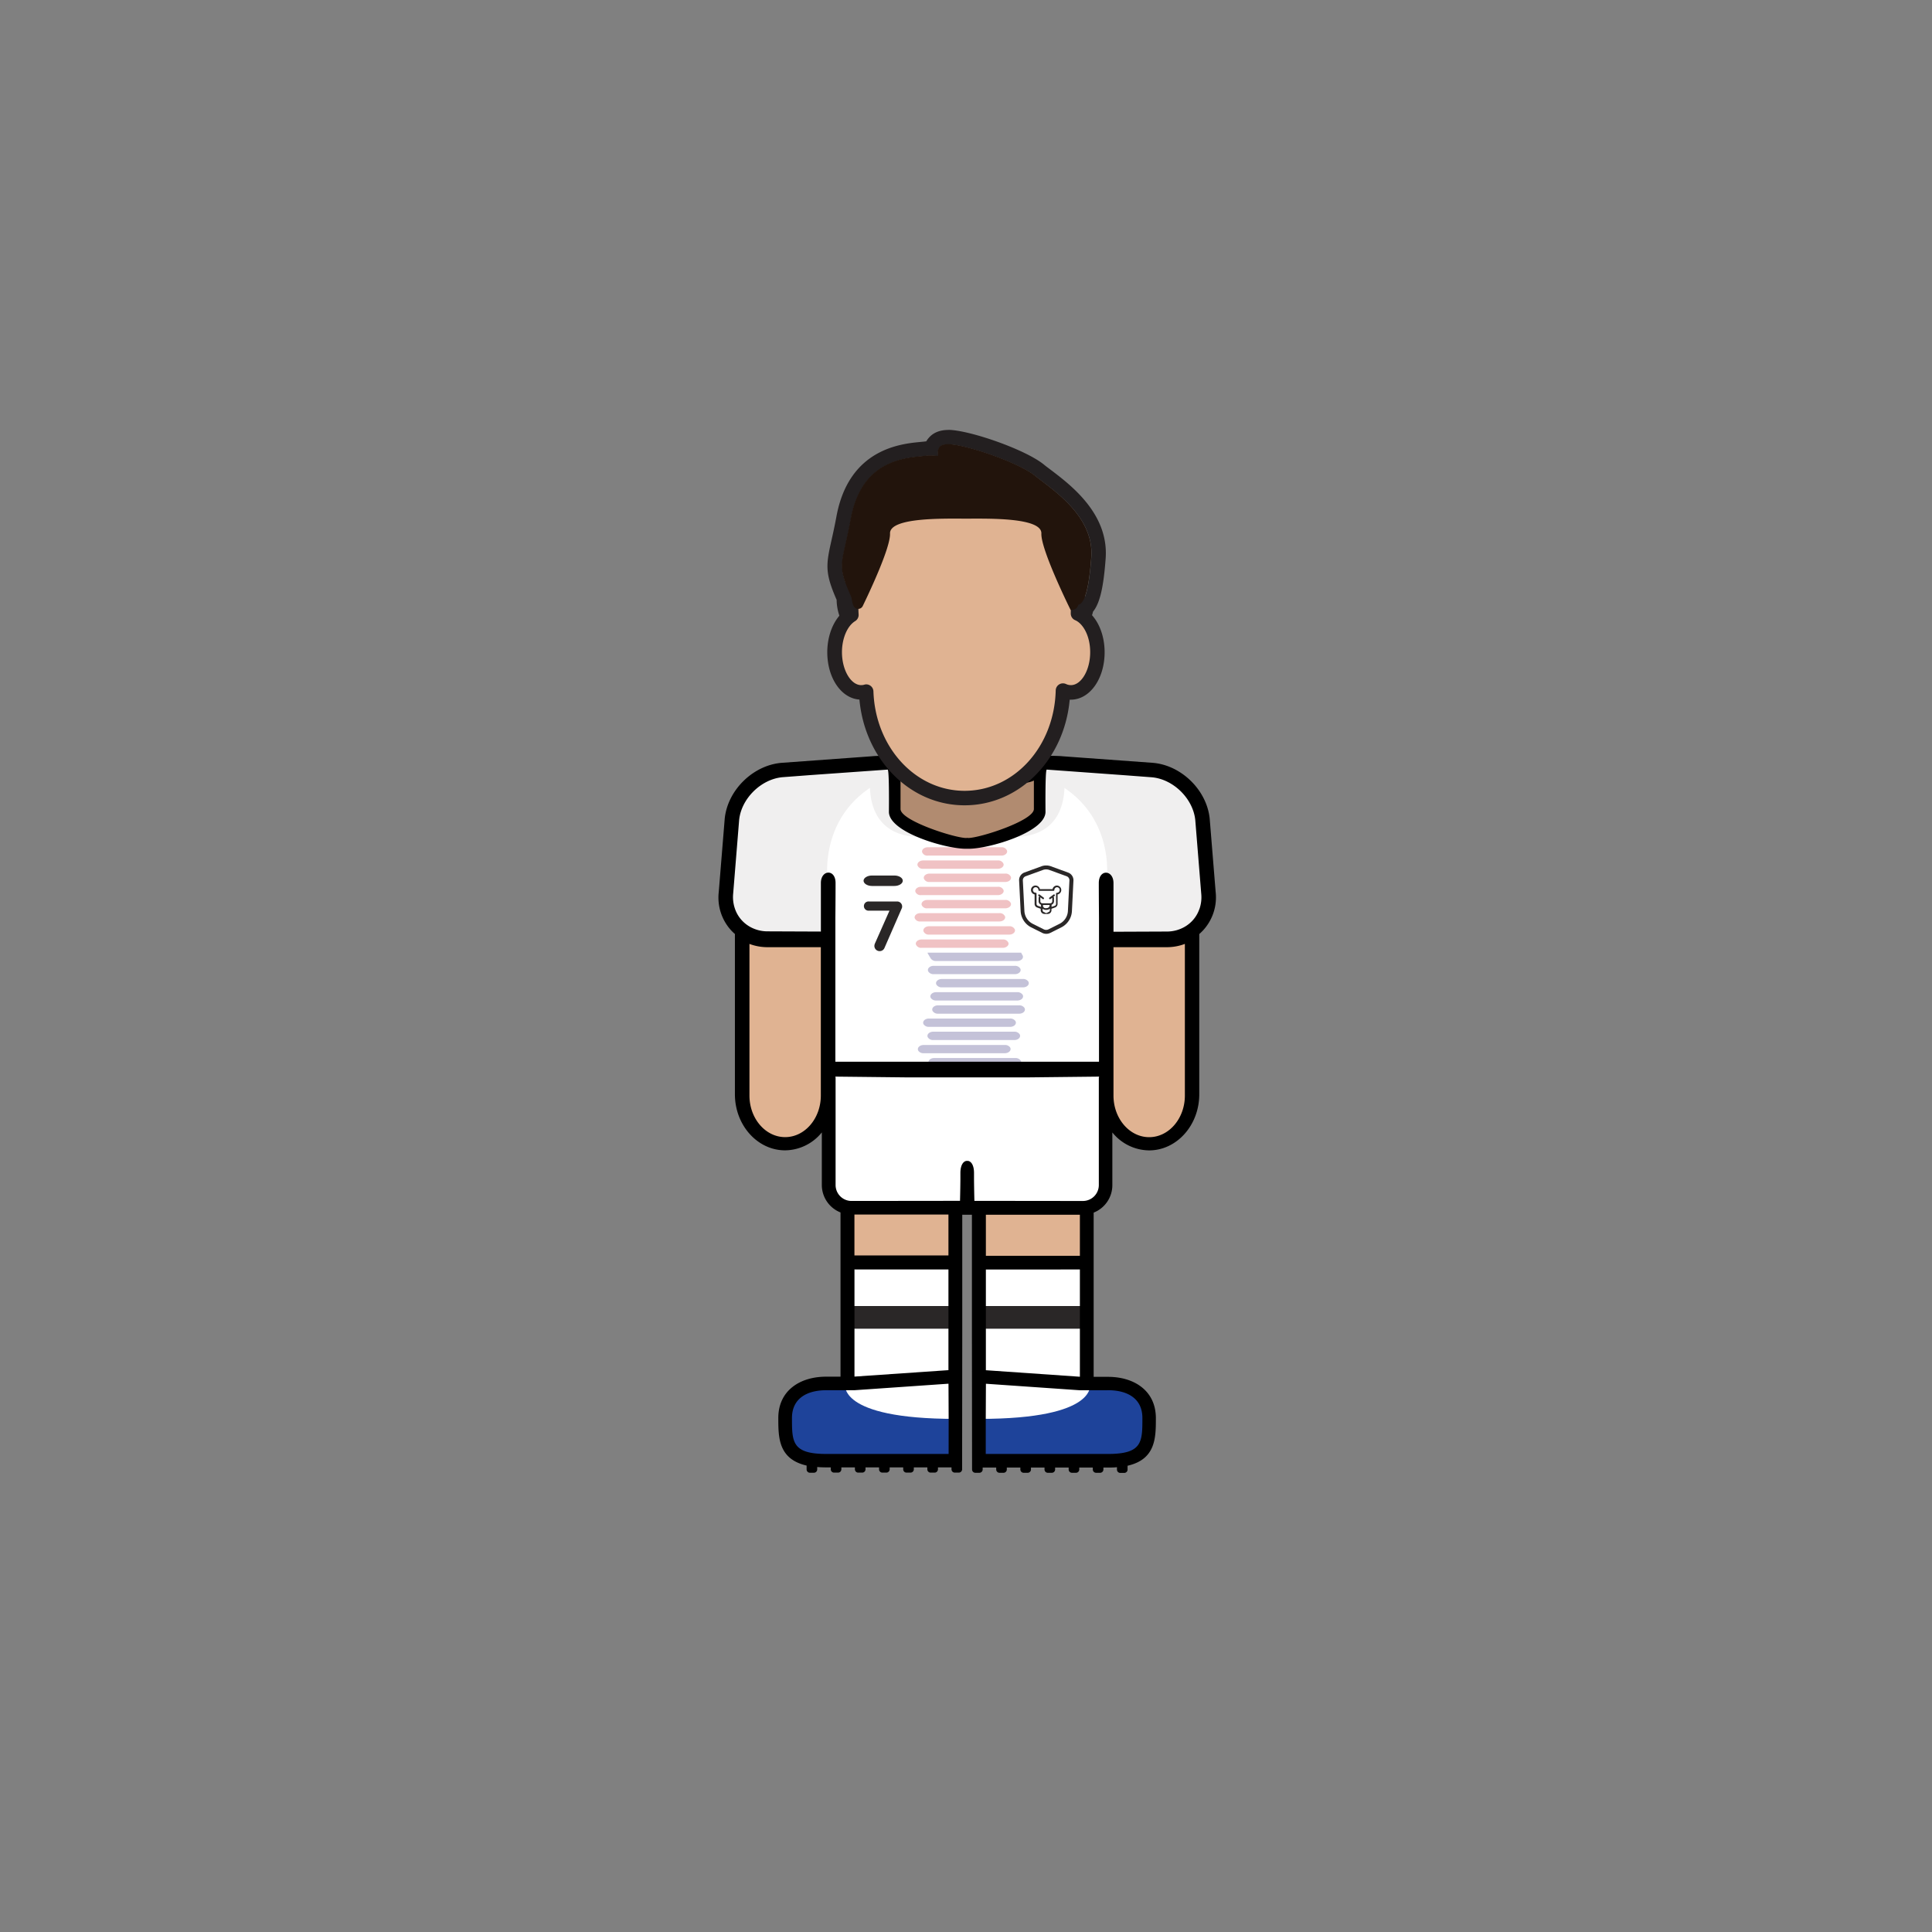 <svg id="player" xmlns="http://www.w3.org/2000/svg" viewBox="0 0 800 800"><rect x="0" y="0" width="800" height="800" fill="#808080" stroke="none"/><defs><style>.cls-1{fill:#e0b392}.cls-2{fill:#1e439a}.cls-3{fill:#fff}.cls-4{fill:#2a2727}.cls-5{fill:#f0efef}.cls-7{fill:#3a317c}.cls-8{fill:#cc3139}.cls-10{fill:#231f20}.cls-11{fill:#22140c}</style></defs><g id="skin"><path id="arm-left" class="cls-1" d="M306.43 383h36.78v72.38a18.39 18.39 0 01-18.39 18.39 18.39 18.39 0 01-18.39-18.39V383z"/><path id="arm-right" class="cls-1" d="M457.69 383h36.78v72.38a18.39 18.39 0 01-18.39 18.39 18.39 18.39 0 01-18.39-18.39V383z"/><path id="leg-left" class="cls-1" d="M350.38 492.97h45.67v45.67h-45.67z"/><path id="leg-right" class="cls-1" d="M405.28 492.97h45.67v45.67h-45.67z"/></g><g id="boots"><path id="left" class="cls-2" d="M395.83 570.99H373l-22.83 1.98h-12.5l-7.5 2.52-5.25 8.5v9.83l1.91 4.17 3.84 4.06 6.33 1.94h58.83v-33z"/><path id="right" class="cls-2" d="M405.11 571.22h22.83l22.83 1.97h12.5l7.5 2.53 5.25 8.5v9.83l-1.91 4.17-3.84 4.05-6.33 1.95h-58.83v-33z"/><path class="cls-3" d="M350 573s-3.78 14.53 45.67 14.53l.21-16.5zm101.33 0s3.78 14.53-45.66 14.53l-.22-16.5z"/></g><g id="socks"><g id="socks-2" data-name="socks"><path id="left-2" data-name="left" class="cls-3" d="M350.38 522.95h45.67v48.04h-45.67z"/><path id="right-2" data-name="right" class="cls-3" d="M404.88 522.95h45.67v48.04h-45.67z"/></g><path class="cls-4" d="M351.46 540.8h44.52v9.39h-44.52zm53.99 0h44.52v9.39h-44.52z"/></g><g id="shorts"><path id="shorts-2" data-name="shorts" class="cls-3" d="M342.17 443.49h116.49v47a9.95 9.95 0 01-9.95 9.95h-96.6a9.95 9.95 0 01-9.95-9.95v-47h.01z"/></g><g id="shirt"><path id="shirt-2" data-name="shirt" class="cls-3" d="M370 315.75l-48.29 2.99-11.36 6.25-6.83 10.1-3.31 40.73 5.17 7.67 7.66 4.67h29.5l.17 54h114.83v-53.5l29.34-.17 7.01-4 6.99-10.5-3.4-37.33-6.83-11.84-9.77-6.08-49.84-2.99-1 21.24-6.5 6.5-11.16 3.48-11.88 2.02-15.46-3.17-11-5.66-3.66-3.84-.38-20.57z"/><path class="cls-5" d="M369.89 321.25c-32 12.45-27.15 43.71-27.15 43.71l-.2 23.2s1.76 1.2-19.48.83-22.85-13.17-22.85-13.17 1.84-22.72 2-35.77 17.91-21.31 17.91-21.31l48.57-3.36zm61.17 0c32 12.45 27.15 43.71 27.15 43.71l.2 23.2s-1.75 1.2 19.48.83 22.85-13.17 22.85-13.17-1.84-22.72-2-35.77-17.91-21.31-17.91-21.31l-48.57-3.36z"/><path class="cls-5" d="M361.16 316.22s-7.47 29.54 19.34 30.38l-10.15-10.53 1.14-20.69zm78.68 0s7.47 29.54-19.34 30.38l10.15-10.53-1.14-20.69z"/><g id="brand-nike"><path id="nike" class="cls-4" d="M373.82 364.69c0 1.2-1.57 2.17-3.49 2.17h-9.25c-1.92 0-3.5-1-3.5-2.17s1.58-2.16 3.5-2.16h9.25c1.92 0 3.49.97 3.49 2.16z"/></g><path class="cls-4" d="M433.21 360a3.81 3.81 0 011.33.24l7.14 2.6a1.76 1.76 0 011.15 1.74l-.63 12.63a6.32 6.32 0 01-3.48 5.33l-4.53 2.27a2.11 2.11 0 01-1 .23 2.07 2.07 0 01-1-.23l-4.53-2.27a6.3 6.3 0 01-3.48-5.33l-.64-12.63a1.75 1.75 0 011.16-1.74l7.14-2.6a3.72 3.72 0 011.32-.24m0-1.63a5.47 5.47 0 00-1.88.33l-7.14 2.61a3.37 3.37 0 00-2.14 3.39l.63 12.63A8 8 0 00427 384l4.53 2.27a3.77 3.77 0 003.42 0l4.53-2.27a8 8 0 004.38-6.71l.63-12.63a3.37 3.37 0 00-2.22-3.35l-7.14-2.61a5.53 5.53 0 00-1.89-.33z"/><path class="cls-4" d="M437.65 366.68a1.87 1.87 0 00-1.82 1.5h-5.23a1.88 1.88 0 00-1.83-1.5 1.86 1.86 0 00-1.86 1.86 1.88 1.88 0 001.5 1.83v3.91a1.57 1.57 0 001 1.48l1.52.54v.6a1.56 1.56 0 001.55 1.55h1.36a1.55 1.55 0 001.55-1.55v-.6l1.53-.54a1.58 1.58 0 001-1.48v-3.91a1.86 1.86 0 00-.36-3.69zm-5.74 8.07h2.73a1.43 1.43 0 01-.3.87 1.47 1.47 0 01-1.16.42 1.06 1.06 0 01-1.27-1.29zm2.81 2.15a.83.83 0 01-.79.83.95.95 0 01-1.42 0 .83.83 0 01-.79-.83v-.62a2.16 2.16 0 001.48.48 2.2 2.2 0 001.54-.51v.65zm4.07-8.28a1.16 1.16 0 01-1.16 1.06.34.34 0 00-.34.34v4.26a.84.84 0 01-.56.8l-1.29.45v-.89a1.56 1.56 0 001-1.44v-1.43a.59.59 0 00-.21-.45l.43-.32a.37.37 0 00.07-.51.35.35 0 00-.5-.07l-1.68 1.27a.36.36 0 00-.08.5.36.36 0 00.29.15.37.37 0 00.22-.08l.74-.56v1.5a.83.83 0 01-.77.83h-3.4a.83.83 0 01-.77-.83v-1.65l.95.71a.34.34 0 00.21.08.36.36 0 00.22-.65l-1.68-1.27a.37.37 0 00-.51.07.37.37 0 00.07.51l.35.26a.56.56 0 00-.33.51v1.43a1.56 1.56 0 001 1.44v.89l-1.28-.45a.85.85 0 01-.57-.8V370a.34.34 0 00-.34-.34 1.14 1.14 0 111.12-1.12.34.34 0 00.34.34h5.93a.34.34 0 00.33-.34 1.15 1.15 0 011.12-1.16 1.13 1.13 0 011.08 1.24zm-76.73 23.06a3.13 3.13 0 01.18-.89l6.07-13.7h-8.54a1.91 1.91 0 110-3.81h11.72a2.07 2.07 0 012.07 2.07 1.8 1.8 0 01-.18.82l-7.14 16.36a2.13 2.13 0 01-2 1.31 2.16 2.16 0 01-2.18-2.16z"/><g opacity=".3"><path class="cls-7" d="M390 408.84h33.6c1.72 0 2.88-1.26 2.21-2.4a2.55 2.55 0 00-2.21-1.06H390c-1.72 0-2.88 1.26-2.21 2.4a2.55 2.55 0 002.21 1.06z"/><path class="cls-8" d="M382.3 359.74h30.87c1.52 0 2.66-1 2.36-2.06a2.34 2.34 0 00-2.36-1.39H382.3c-1.46 0-2.59.92-2.39 2a2.28 2.28 0 002.39 1.45z"/><path class="cls-7" d="M384.67 425.2h33.58c1.72 0 2.89-1.26 2.22-2.4a2.56 2.56 0 00-2.22-1.05h-33.58c-1.72 0-2.89 1.26-2.22 2.4a2.56 2.56 0 002.22 1.05zm1.77 5.46H420c1.72 0 2.88-1.26 2.21-2.4a2.55 2.55 0 00-2.21-1.06h-33.56c-1.72 0-2.88 1.26-2.21 2.4a2.55 2.55 0 002.21 1.06z"/><path class="cls-8" d="M384 376.11h32.23c1.52 0 2.66-1 2.36-2.07a2.34 2.34 0 00-2.36-1.39H384c-1.46 0-2.58.93-2.38 2a2.28 2.28 0 002.38 1.46z"/><path class="cls-7" d="M387.65 414.29h33.58c1.72 0 2.89-1.26 2.22-2.4a2.56 2.56 0 00-2.22-1.05h-33.58c-1.72 0-2.88 1.26-2.22 2.4a2.56 2.56 0 002.22 1.05zm.77 5.46H422c1.72 0 2.88-1.26 2.21-2.4a2.55 2.55 0 00-2.21-1.06h-33.58c-1.72 0-2.88 1.26-2.21 2.4a2.55 2.55 0 002.21 1.06zm-1.79-16.37h33.59c1.72 0 2.88-1.26 2.21-2.4a2.54 2.54 0 00-2.21-1.05h-33.59c-1.72 0-2.88 1.26-2.21 2.4a2.54 2.54 0 002.21 1.05z"/><path class="cls-8" d="M381.12 381.56h32.69c1.52 0 2.65-1 2.36-2.06a2.35 2.35 0 00-2.36-1.39h-32.69c-1.46 0-2.58.92-2.38 2a2.28 2.28 0 002.38 1.45zm.29-10.91h31.78c1.51 0 2.65-1 2.36-2.06a2.36 2.36 0 00-2.36-1.39h-31.78c-1.46 0-2.59.92-2.39 2a2.28 2.28 0 002.39 1.45zm3.51-5.45h31.33c1.52 0 2.65-1 2.36-2.07a2.35 2.35 0 00-2.36-1.39h-31.33c-1.46 0-2.58.93-2.38 2a2.28 2.28 0 002.38 1.46z"/><path class="cls-7" d="M384.15 394.77l1.24 2.1a2.55 2.55 0 002.21 1.06h33.59c1.72 0 2.88-1.26 2.21-2.4l-.44-.76-.09-.3h-38.78z"/><path class="cls-8" d="M381.63 392.47h33.59c1.51 0 2.65-1 2.35-2.06a2.33 2.33 0 00-2.35-1.39h-33.59c-1.46 0-2.59.92-2.39 2a2.28 2.28 0 002.39 1.45zm2.57-38.18h30.43c1.51 0 2.65-1 2.36-2.07a2.36 2.36 0 00-2.36-1.39H384.2c-1.46 0-2.58.93-2.38 2a2.28 2.28 0 002.38 1.46z"/><path class="cls-7" d="M386.85 441.57h33.59c1.72 0 2.88-1.26 2.21-2.4a2.55 2.55 0 00-2.21-1.06h-33.59c-1.72 0-2.88 1.26-2.21 2.4a2.55 2.55 0 002.21 1.06zm-4.38-5.46h33.58c1.73 0 2.89-1.26 2.22-2.4a2.56 2.56 0 00-2.22-1h-33.58c-1.72 0-2.88 1.26-2.21 2.4a2.53 2.53 0 002.21 1z"/><path class="cls-8" d="M384.75 387h33.14c1.51 0 2.65-1 2.35-2.07a2.33 2.33 0 00-2.35-1.39h-33.14c-1.46 0-2.59.93-2.38 2a2.28 2.28 0 002.38 1.46z"/></g></g><path id="neck" fill="#b18b70" d="M428.13 341.21l-27.59 8.62-28.6-9.62-1.92-23.62h61.04l-2.93 24.62z"/><path d="M503.38 369.38L500.91 339c-1.19-11.87-11.83-22.25-23.72-23.14l-37.14-2.7c-4.07-.45-20.52-.09-39.55.53-19-.62-35.48-1-39.55-.53l-37.14 2.7c-11.89.89-22.53 11.27-23.72 23.14l-2.47 30.36a20.14 20.14 0 005 15.74 18.65 18.65 0 001.69 1.64v66.36c0 12.81 9.32 23.23 20.78 23.23a19.8 19.8 0 0015.21-7.43v21.79a12.24 12.24 0 007.74 11.36v68h-5.93c-10.93 0-19.83 5.8-19.83 17.11 0 8.06 0 17 11.72 19.7v1.6a1.37 1.37 0 001.38 1.37h1.63a1.37 1.37 0 001.38-1.37v-1q1.72.15 3.72.15H344v.8a1.37 1.37 0 001.38 1.37h1.63a1.37 1.37 0 001.38-1.37v-.8H354v.8a1.37 1.37 0 001.38 1.37h1.63a1.37 1.37 0 001.38-1.37v-.8H364v.8a1.37 1.37 0 001.38 1.37h1.63a1.37 1.37 0 001.38-1.37v-.8H374v.8a1.37 1.37 0 001.38 1.37h1.63a1.37 1.37 0 001.38-1.37v-.8H384v.8a1.37 1.37 0 001.38 1.37h1.63a1.37 1.37 0 001.38-1.37v-.8H394v.8a1.37 1.37 0 001.38 1.37h1.63a1.37 1.37 0 001.38-1.37v-.81l.06-55.46V503h4v49.21l.06 54.67v1.6a1.37 1.37 0 001.38 1.37h1.63a1.37 1.37 0 001.38-1.37v-.8h5.61v.8a1.37 1.37 0 001.38 1.37h1.63a1.37 1.37 0 001.38-1.37v-.8h5.61v.8a1.37 1.37 0 001.38 1.37h1.63a1.37 1.37 0 001.38-1.37v-.8h5.61v.8a1.37 1.37 0 001.38 1.37h1.63a1.37 1.37 0 001.38-1.37v-.8h5.61v.8a1.37 1.37 0 001.38 1.37h1.63a1.37 1.37 0 001.38-1.37v-.8h5.61v.8a1.37 1.37 0 001.38 1.37h1.63a1.37 1.37 0 001.38-1.37v-.8h1.89c1.33 0 2.56 0 3.72-.15v1a1.37 1.37 0 001.38 1.37h1.63a1.37 1.37 0 001.38-1.37v-1.6c11.71-2.68 11.72-11.64 11.72-19.7 0-11.31-8.9-17.11-19.83-17.11h-5.93v-68a12.24 12.24 0 007.74-11.36v-21.84a19.8 19.8 0 0015.21 7.43c11.46 0 20.78-10.42 20.78-23.23v-66.36a18.65 18.65 0 001.69-1.64 20.14 20.14 0 005.1-15.74zM372.89 323.2c3.46 1.85 15.64 2.08 27.61 1.8 12 .28 24.15.05 27.61-1.8V335c0 4.81-22.42 12-27.23 12l-.38-.07-.38.07c-4.81 0-27.23-7.18-27.23-12zm-33 75.43v55c0 9.5-6.63 17.23-14.78 17.23s-14.78-7.73-14.78-17.23v-62.78a21.07 21.07 0 007.47 1.36h22.09zm52.91 203.42h-50.65c-14.21 0-14.21-5-14.21-14.89 0-8.22 6.37-11.5 14.21-11.5h11.67l38.93-2.7.07 15.37zm-38.74-76.4h38.67v41.7L354.08 570h-.26v-44.4zm-.26-5.74v-17h38.93v16.93h-38.91zm104.77 55.75h.26c7.84 0 14.21 3.28 14.21 11.5 0 9.91 0 14.89-14.21 14.89h-50.65v-13.7l.07-15.37 38.93 2.7h11.41zm-11.67-50h.26v44.4h-.26l-38.67-2.68v-41.7zm-38.67-5.74V503h38.93v17h-38.91zm46.84-73.78H455v44.58a6.6 6.6 0 01-6.58 6.58h-1.26l-43.68-.05s-.11-3.72-.16-8.75v-2.8c0-3.52-1.41-5.09-2.82-5-1.41-.08-2.82 1.49-2.82 5v2.79c-.05 5-.16 8.75-.16 8.75l-43.68.05h-1.26a6.6 6.6 0 01-6.58-6.58v-44.58h-.07v-.33l30.25.33h48.68l30.25-.33zm35.56 7.51c0 9.5-6.63 17.23-14.78 17.23s-14.78-7.73-14.78-17.23v-61.44h22.09a21.07 21.07 0 007.47-1.36zm6-77.21a13.55 13.55 0 01-2.76 4.66 13.85 13.85 0 01-3.24 2.63 14.72 14.72 0 01-7.47 2l-22.09.09v-20.15c0-5.56-6.08-5.93-6.08 0s.08 14.37.08 14.37v59.59H345.91V380s.08-8.45.08-14.37-6.08-5.54-6.08 0v20.11l-22.09-.09a14.72 14.72 0 01-7.47-2 13.85 13.85 0 01-3.24-2.63 13.55 13.55 0 01-2.76-4.66 14.79 14.79 0 01-.75-6.46l2.46-30.35c.9-8.95 9.23-17.08 18.2-17.75l11.12-.84 32.21-2.29c.68.55.49 17.49.49 17.49 0 8.43 23.34 15.29 31.77 15.29h1.3c8.43 0 31.77-6.86 31.77-15.29 0 0-.19-16.94.49-17.49l32.21 2.33 11.12.84c9 .67 17.3 8.8 18.2 17.75L497.4 370a14.79 14.79 0 01-.75 6.43z" id="border"/><g id="head"><path class="cls-10" d="M392.65 184c7 0 29.06 7.51 36 13.09 6.71 5.41 24.5 16.41 23.25 33.66-.89 12.28-2.53 18.3-4.8 19.48-.41 3.29-1.23 4.3-2.79 4.3S431 227.79 431.2 221c.21-5.72-15.91-6.18-26.26-6.18h-10.19c-10.35 0-26.47.46-26.26 6.18.25 6.84-13 33.53-13 33.53-2 0-2.78-1.66-3-7.59-6.12-13.74-3.69-12.65-.1-32.06 4.79-25.91 24.83-25.25 31.58-26.17h1a22.86 22.86 0 013.59.21c-.73-4.17 1.7-4.89 4.16-4.89m0-6c-3.57 0-6.32 1.12-8.18 3.33a8.84 8.84 0 00-1 1.39 4.53 4.53 0 00-.47.05c-.51.07-1.18.13-2 .21-8.08.77-29.54 2.84-34.71 30.81-.79 4.25-1.53 7.52-2.12 10.16-2.24 10-2.67 13.27 2.19 24.4a21.11 21.11 0 001.26 6.9 8.06 8.06 0 007.71 5.28h.11a6 6 0 005.3-3.33c3.89-7.81 12.52-25.9 13.55-34.53 1.79-.72 6.78-1.85 20.37-1.85h10.19c13.59 0 18.58 1.13 20.37 1.85 1 8.63 9.66 26.72 13.55 34.53a6 6 0 005.3 3.33h.11a8 8 0 006.79-3.55 10.81 10.81 0 001.55-3.72c2.86-3.52 4.37-10.17 5.24-22.07 1.33-18.44-14.36-30.32-22.78-36.7-1.05-.8-2-1.48-2.69-2.07C424.5 186 401 178 392.65 178z"/><path id="skin-2" data-name="skin" class="cls-1" d="M446.36 254.05c0-.91.08-1.81.08-2.73 0-30.51-21.06-55.25-47-55.25s-47 24.74-47 55.25c0 1.11 0 2.22.09 3.31-4 2.46-6.9 8.44-6.9 15.43 0 9.19 4.93 16.64 11 16.64a7.42 7.42 0 002.1-.32c.82 24.5 18.74 44.08 40.74 44.08s40.11-19.81 40.74-44.5a7.65 7.65 0 003.25.74c6.08 0 11-7.45 11-16.64-.05-7.63-3.46-14.06-8.1-16.01z"/><path class="cls-10" d="M399.41 333.46c-22.68 0-41.28-19-43.54-43.79-7.52-.49-13.31-8.93-13.31-19.61 0-7 2.64-13.45 6.84-16.92v-1.82c0-32.12 22.45-58.25 50-58.25s50 26.13 50 58.25v1c4.85 3.18 8 10 8 17.76 0 11-6.15 19.64-14 19.64h-.46c-2.25 24.79-20.78 43.74-43.53 43.74zm-40.74-50.08a3 3 0 013 2.9c.77 23.09 17.35 41.18 37.74 41.18 20.57 0 37.15-18.26 37.74-41.58a3 3 0 014.27-2.64 4.73 4.73 0 002 .46c4.34 0 8-6.25 8-13.64 0-7-3.12-11.94-6.21-13.25a3 3 0 01-1.83-2.89v-.18c0-.8.07-1.6.07-2.42 0-28.81-19.75-52.25-44-52.25s-44 23.44-44 52.25c0 .92 0 1.89.09 3.16a3 3 0 01-1.44 2.71c-3.26 2-5.46 7.16-5.46 12.87 0 7.39 3.67 13.64 8 13.64a4.7 4.7 0 001.26-.19 2.72 2.72 0 01.77-.13z"/><path class="cls-11" d="M433 210.74c-2.79-6-20-12.58-20-12.58l-13-1.1h-.29l-12.92 1.1s-17.25 6.63-20 12.58-14.5 20.46-14.46 30.84c0 5.26.43 8 1.17 9.44a2.1 2.1 0 003.75-.09c2.71-5.6 11.5-24.2 11.29-30-.25-6.76 22.35-6.18 31.21-6.17h.25c8.86 0 31.46-.59 31.21 6.17s12.11 31.65 12.11 31.65c2.53 0 4.06-.65 4.1-11S435.75 216.7 433 210.74z"/><path class="cls-11" d="M428.61 197c-6.9-5.58-29-13.09-36-13.09-2.46 0-4.89.72-4.16 4.89a26.19 26.19 0 00-4.63-.18c-6.75.92-26.79.26-31.58 26.17-3.79 20.5-6.29 18.12 1.21 34.5l7.25-14.63 6.12-19 10.63-7 12.25 1s4.41-1 6.34-4.19c.53 1.36.88 2.19.88 2.19 15.48-3.5 13.65 2.13 13.65 2.13l13.13-.5L430 216l4.5 7.35s3.5 8.12 5.75 12-.15 10.46 3.75 14 6.62-1.38 7.87-18.63-16.55-28.27-23.26-33.72z"/></g></svg>